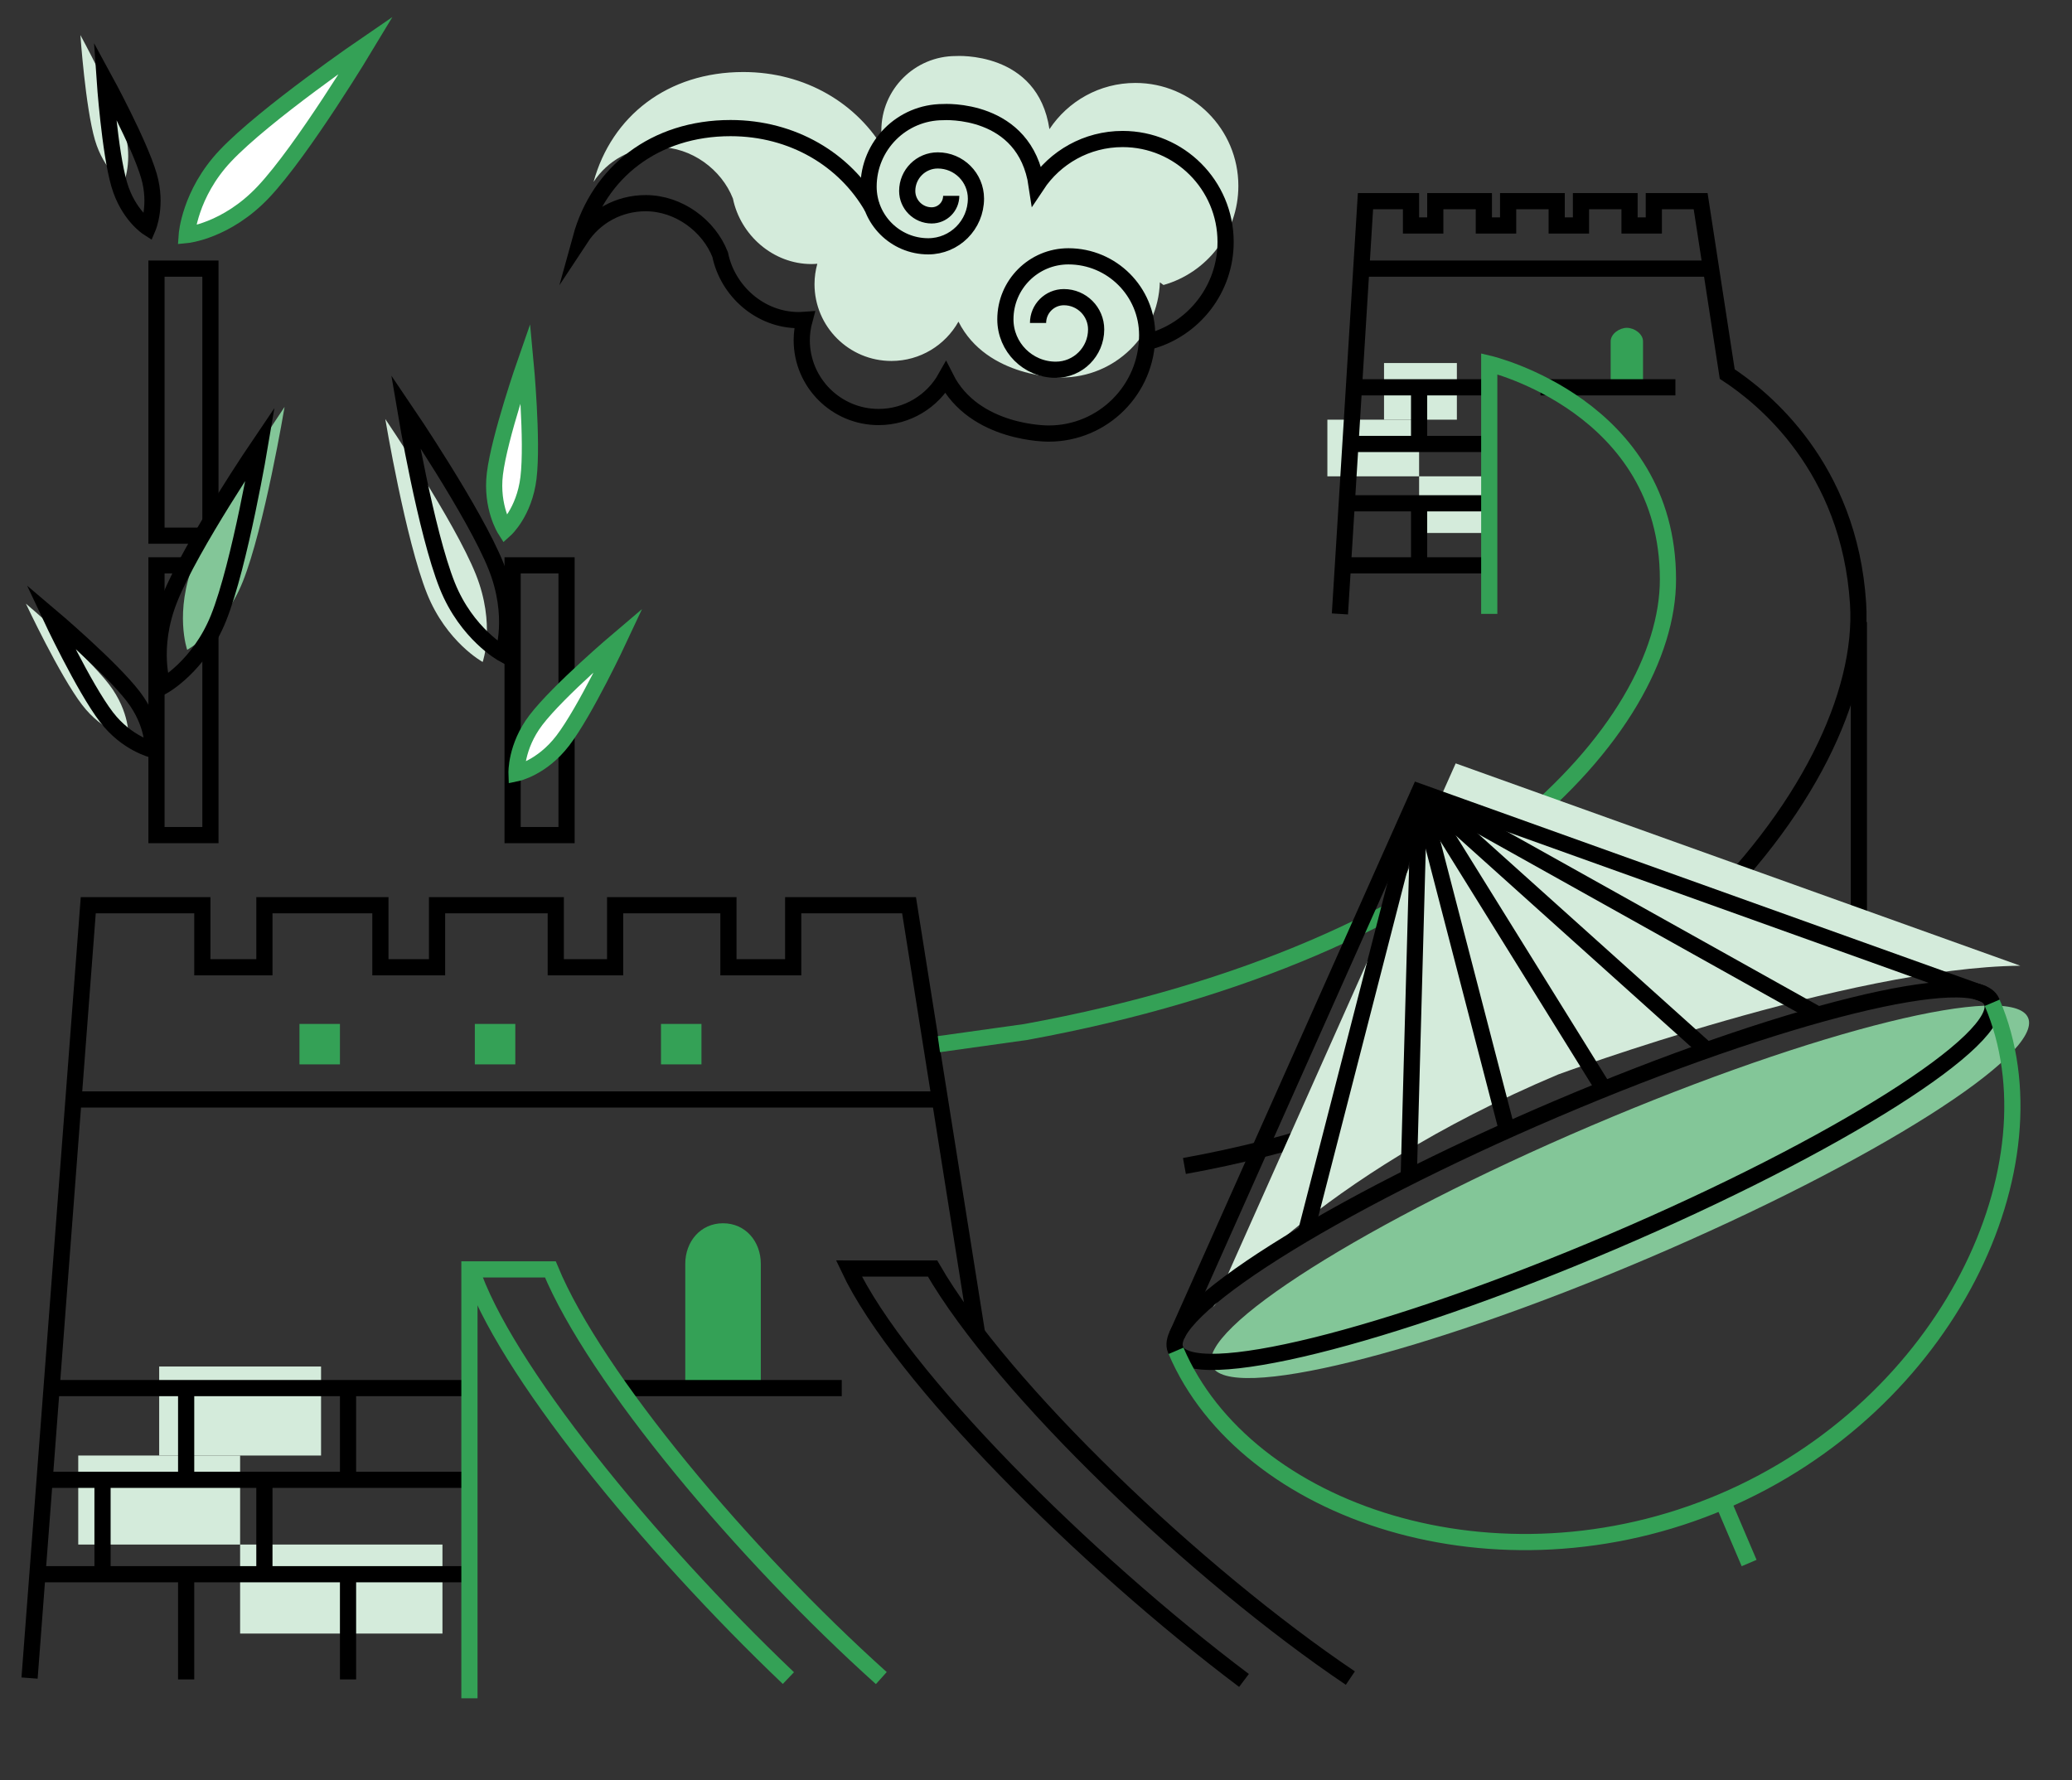 <?xml version="1.0" encoding="utf-8"?>
<!-- Generator: Adobe Illustrator 16.0.0, SVG Export Plug-In . SVG Version: 6.00 Build 0)  -->
<!DOCTYPE svg PUBLIC "-//W3C//DTD SVG 1.1//EN" "http://www.w3.org/Graphics/SVG/1.1/DTD/svg11.dtd">
<svg version="1.1" xmlns="http://www.w3.org/2000/svg" xmlns:xlink="http://www.w3.org/1999/xlink" x="0px" y="0px" width="768px"
	 height="660px" viewBox="0 0 768 660" style="enable-background:new 0 0 768 660;" xml:space="preserve">
<rect x="0" y="0" width="768" height="660" fill="#333333" stroke="none"/>
<style type="text/css">
<![CDATA[
	.st0{fill:none;stroke:#272525;stroke-width:4;stroke-miterlimit:10;}
	.st1{clip-path:url(#SVGID_18_);fill:none;stroke:#C72A7D;stroke-width:6;stroke-miterlimit:10;}
	.st2{fill:#7CC7EA;}
	.st3{clip-path:url(#SVGID_18_);fill:#C72A7D;}
	.st4{clip-path:url(#SVGID_20_);fill:#83C698;}
	.st5{fill:none;stroke:#32367C;stroke-width:4;stroke-miterlimit:10;}
	.st6{fill:none;stroke:#FAEC34;stroke-width:6.549;stroke-miterlimit:10;}
	.st7{clip-path:url(#SVGID_24_);fill:none;stroke:#27A2DC;stroke-width:4.366;stroke-miterlimit:10;}
	.st8{fill:#FFFFFF;stroke:#C72A7D;stroke-width:6;stroke-miterlimit:10;}
	.st9{clip-path:url(#SVGID_8_);fill:none;stroke:#000000;stroke-width:4;stroke-miterlimit:10;}
	.st10{clip-path:url(#SVGID_24_);fill:none;stroke:#FAEC34;stroke-width:4;stroke-miterlimit:10;}
	.st11{fill:none;stroke:#000000;stroke-width:5;stroke-miterlimit:10;}
	.st12{clip-path:url(#SVGID_10_);fill:none;stroke:#000000;stroke-width:4;stroke-miterlimit:10;}
	.st13{clip-path:url(#SVGID_16_);fill:none;}
	.st14{fill:#FFFF66;stroke:#000000;stroke-width:4;stroke-miterlimit:10;}
	.st15{fill:#F8EB35;stroke:#F8EB35;stroke-width:3.562;stroke-miterlimit:10;}
	.st16{clip-path:url(#SVGID_10_);fill:#FFFFFF;stroke:#000000;stroke-width:4;stroke-miterlimit:10;}
	.st17{clip-path:url(#SVGID_26_);fill:none;stroke:#C72B7D;stroke-width:6;stroke-miterlimit:10;}
	.st18{fill:none;stroke:#C72A7D;stroke-width:4;stroke-miterlimit:10;}
	.st19{fill:none;stroke:#C72B7D;stroke-width:4;stroke-miterlimit:10;}
	.st20{clip-path:url(#SVGID_32_);fill:none;stroke:#34A157;stroke-width:6.564;stroke-miterlimit:10;}
	.st21{clip-path:url(#SVGID_32_);fill:none;stroke:#32367C;stroke-width:6.014;stroke-miterlimit:10;}
	.st22{fill:#83C698;}
	.st23{clip-path:url(#SVGID_18_);fill:none;stroke:#000000;stroke-width:6;stroke-miterlimit:10;}
	.st24{fill:none;stroke:#D1EBF7;stroke-width:6;stroke-miterlimit:10;}
	.st25{fill:none;stroke:#27A2DC;stroke-width:4.366;stroke-miterlimit:10;}
	.st26{fill:#FFFFFF;stroke:#000000;stroke-width:6;stroke-miterlimit:10;}
	.st27{fill:#FFFFFF;stroke:#34A156;stroke-width:6;stroke-miterlimit:10;}
	.st28{fill:none;stroke:#FFFFFF;stroke-miterlimit:10;}
	.st29{fill:#FAEC34;stroke:#000000;stroke-width:4;stroke-miterlimit:10;}
	.st30{fill:none;stroke:#000000;stroke-width:4;stroke-miterlimit:10;}
	.st31{clip-path:url(#SVGID_30_);fill:none;stroke:#FAEC34;stroke-width:4;stroke-miterlimit:10;}
	.st32{clip-path:url(#SVGID_32_);fill:none;stroke:#C72B7D;stroke-width:6.014;stroke-miterlimit:10;}
	.st33{fill:none;stroke:#34A156;stroke-width:4;stroke-miterlimit:10;}
	.st34{fill:#F2D2E3;}
	.st35{fill:#26A1DB;}
	.st36{fill:#27A1DB;}
	.st37{fill:#27A2DC;}
	.st38{fill:#5D5D5D;}
	.st39{fill:#C72A7D;stroke:#000000;stroke-width:4;stroke-miterlimit:10;}
	.st40{clip-path:url(#SVGID_20_);fill:#FFFFFF;stroke:#34A156;stroke-width:6;stroke-miterlimit:10;}
	.st41{fill:#F8EB35;}
	.st42{clip-path:url(#SVGID_18_);fill:#DD7FAF;}
	.st43{clip-path:url(#SVGID_8_);}
	.st44{clip-path:url(#SVGID_18_);fill:#FFFFFF;stroke:#C72A7D;stroke-width:6;stroke-miterlimit:10;}
	.st45{stroke:#000000;stroke-width:4;stroke-miterlimit:10;}
	.st46{fill:none;stroke:#27A1DB;stroke-width:6;stroke-miterlimit:10;}
	.st47{fill:#FFFFFF;stroke:#C72A7D;stroke-width:4;stroke-miterlimit:10;}
	.st48{fill:#C6C6C6;}
	.st49{fill:#FAEC34;}
	.st50{clip-path:url(#SVGID_26_);fill:none;stroke:#FAEC34;stroke-width:6;stroke-miterlimit:10;}
	.st51{fill:#C72A7D;}
	.st52{fill:#C72B7D;}
	.st53{fill:none;stroke:#FAEC34;stroke-width:4;stroke-miterlimit:10;}
	.st54{fill:none;stroke:#FFFF66;stroke-width:4;stroke-miterlimit:10;}
	.st55{clip-path:url(#SVGID_20_);fill:#34A156;}
	.st56{clip-path:url(#SVGID_32_);fill:none;stroke:#FAEC34;stroke-width:6.014;stroke-miterlimit:10;}
	.st57{clip-path:url(#SVGID_16_);fill:none;stroke:#FAEC34;stroke-width:3.628;stroke-miterlimit:10;}
	.st58{fill:none;stroke:#000000;stroke-width:3;stroke-miterlimit:10;}
	.st59{fill:#FFFFFF;}
	.st60{fill:none;stroke:#000000;stroke-width:3.843;stroke-miterlimit:10;}
	.st61{clip-path:url(#SVGID_30_);fill:none;stroke:#34A157;stroke-width:4.366;stroke-miterlimit:10;}
	.st62{fill:none;stroke:#FAEC34;stroke-width:4.366;stroke-miterlimit:10;}
	.st63{fill:none;}
	.st64{clip-path:url(#SVGID_24_);fill:none;stroke:#32367C;stroke-width:4;stroke-miterlimit:10;}
	.st65{clip-path:url(#SVGID_20_);fill:#D4EBDB;}
	.st66{fill:none;stroke:#D1EBF7;stroke-width:4;stroke-miterlimit:10;}
	.st67{fill:#32367C;}
	.st68{clip-path:url(#SVGID_20_);fill:none;stroke:#000000;stroke-width:6;stroke-miterlimit:10;}
	.st69{fill:#FFFFFF;stroke:#000000;stroke-width:4;stroke-miterlimit:10;}
	.st70{fill:#34A156;}
	.st71{fill:#34A157;}
	.st72{clip-path:url(#SVGID_24_);fill:none;stroke:#C72B7D;stroke-width:4;stroke-miterlimit:10;}
	.st73{clip-path:url(#SVGID_20_);fill:none;stroke:#34A156;stroke-width:6;stroke-miterlimit:10;}
	.st74{fill:none;stroke:#C72A7D;stroke-width:6;stroke-miterlimit:10;}
	.st75{fill:#FFFFFF;stroke:#34A156;stroke-width:4;stroke-miterlimit:10;}
	.st76{stroke:#000000;stroke-width:3;stroke-miterlimit:10;}
	.st77{fill:none;stroke:#FFFFFF;stroke-width:4;stroke-miterlimit:10;}
	.st78{fill:none;stroke:#7CC7EA;stroke-width:4;stroke-miterlimit:10;}
	.st79{fill:#D1EBF7;}
	.st80{fill:none;stroke:#34A157;stroke-width:4.366;stroke-miterlimit:10;}
	.st81{fill:#D4EBDB;}
	.st82{fill:none;stroke:#000000;stroke-width:5.299;stroke-miterlimit:10;}
	.st83{clip-path:url(#SVGID_30_);fill:none;stroke:#32367C;stroke-width:4;stroke-miterlimit:10;}
	.st84{fill:none;stroke:#FFFFFF;stroke-width:1.479;stroke-miterlimit:10;}
	.st85{clip-path:url(#SVGID_10_);}
	.st86{clip-path:url(#SVGID_12_);}
	.st87{clip-path:url(#SVGID_14_);}
	.st88{clip-path:url(#SVGID_16_);}
	.st89{clip-path:url(#SVGID_18_);}
	.st90{clip-path:url(#SVGID_20_);}
	.st91{clip-path:url(#SVGID_22_);}
	.st92{fill:none;stroke:#000000;stroke-width:6;stroke-miterlimit:10;}
	.st93{clip-path:url(#SVGID_18_);fill:#F2D2E3;}
	.st94{clip-path:url(#SVGID_8_);fill:#FFFFFF;stroke:#000000;stroke-width:4;stroke-miterlimit:10;}
	.st95{fill:none;stroke:#272525;stroke-width:3.562;stroke-miterlimit:10;}
	.st96{clip-path:url(#SVGID_28_);fill:none;stroke:#27A2DC;stroke-width:6.549;stroke-miterlimit:10;}
	.st97{fill:none;stroke:#34A156;stroke-width:6;stroke-miterlimit:10;}
	.st98{clip-path:url(#SVGID_28_);fill:none;stroke:#32367C;stroke-width:6;stroke-miterlimit:10;}
	.st99{fill:none;stroke:#27A1DB;stroke-width:4;stroke-miterlimit:10;}
	.st100{clip-path:url(#SVGID_30_);fill:none;stroke:#C72B7D;stroke-width:4;stroke-miterlimit:10;}
	.st101{fill:#DD7FAF;}
	.st102{clip-path:url(#SVGID_12_);fill:none;stroke:#000000;stroke-width:4;stroke-miterlimit:10;}
]]>
</style>
<g id="Layer_1">
</g>
<g id="Layer_2">
	<rect x="526" y="176.58" class="st81" width="27" height="21"/>
	<rect x="492" y="155.58" class="st81" width="34" height="21"/>
	<rect x="513" y="134.58" class="st81" width="27" height="21"/>
	<rect x="89" y="572.58" class="st81" width="75" height="33"/>
	<rect x="29" y="539.58" class="st81" width="60" height="33"/>
	<rect x="59" y="506.58" class="st81" width="60" height="33"/>
	<path class="st92" d="M439.011,432.243c164.385-29.736,254.001-141,249.697-208.476c-3.237-50.767-35.218-76.403-48.502-85.105
		l-9.853-64.082H613v9h-9v-9h-18v9h-9v-9h-18v9h-9v-9h-18v9h-9v-9h-16.876l-9.475,153.01"/>
	<path class="st81" d="M420.841,30.746c-13.31,0-25.03,6.812-31.862,17.141c-4.323-29.164-34.666-27.115-34.666-27.115
		c-15.262,0-27.638,12.371-27.638,27.639c0,2.754,0.526,5.377,1.444,7.809l-0.026-0.02c-10.163-17.795-29.536-29.498-52.575-29.498
		c-28.103,0-48.804,16.359-55.51,40.729c5.159-7.845,13.954-12.898,24.048-12.898c12.239,0,23.413,8.322,27.611,19.08
		c2.76,13.489,14.818,24.275,29.121,24.275c0.729,0,1.444-0.058,2.156-0.107c-0.659,2.405-1.04,4.926-1.04,7.539
		c0,15.737,12.754,28.492,28.491,28.492c10.682,0,19.99-5.877,24.868-14.576c10.608,21.08,38.183,20.706,38.183,20.706
		c19.746,0,35.817-15.685,36.467-35.271l1.349,0.982c16.015-4.537,27.747-19.267,27.747-36.734
		C459.009,47.838,441.92,30.746,420.841,30.746z"/>
	<path class="st70" d="M609,126.551c0,1.688,0,17.029,0,17.029h-12c0,0,0-14.258,0-17.029c0-2.774,3.229-5.021,6-5.021
		C605.774,121.529,609,123.776,609,126.551z"/>
	<line class="st92" x1="571" y1="143.58" x2="621" y2="143.58"/>
	<line class="st92" x1="502" y1="143.58" x2="552" y2="143.58"/>
	<line class="st92" x1="501" y1="164.58" x2="553" y2="164.58"/>
	<line class="st92" x1="499" y1="186.58" x2="553" y2="186.58"/>
	<g>
		<line class="st92" x1="526" y1="186.58" x2="526" y2="209.58"/>
	</g>
	<g>
		<line class="st92" x1="526" y1="165.58" x2="526" y2="143.58"/>
	</g>
	<line class="st92" x1="499" y1="209.58" x2="553" y2="209.58"/>
	<polyline class="st92" points="362.208,494.647 336.945,335.58 294,335.58 294,358.58 270,358.58 270,335.58 228,335.58 
		228,358.58 206,358.58 206,335.58 162,335.58 162,358.58 141,358.58 141,335.58 98,335.58 98,358.58 75,358.58 75,335.58 
		32.712,335.58 10.956,622.08 	"/>
	<path class="st70" d="M282,468.518c0,5.054,0,46.062,0,46.062h-28c0,0,0-37.757,0-46.062s5.694-15.038,14-15.038
		C276.309,453.479,282,460.212,282,468.518z"/>
	<rect x="111" y="379.58" class="st70" width="15" height="15"/>
	<rect x="176" y="379.58" class="st70" width="15" height="15"/>
	<rect x="245" y="379.58" class="st70" width="15" height="15"/>
	<line class="st92" x1="20" y1="514.58" x2="174" y2="514.58"/>
	<line class="st92" x1="17" y1="548.58" x2="174" y2="548.58"/>
	<g>
		<line class="st92" x1="69" y1="547.58" x2="69" y2="514.58"/>
		<line class="st92" x1="129" y1="547.58" x2="129" y2="514.58"/>
	</g>
	<g>
		<line class="st92" x1="38" y1="581.58" x2="38" y2="547.58"/>
		<line class="st92" x1="98" y1="581.58" x2="98" y2="547.58"/>
	</g>
	<line class="st92" x1="14" y1="583.58" x2="174" y2="583.58"/>
	<line class="st92" x1="312" y1="514.58" x2="230" y2="514.58"/>
	<g>
		<line class="st92" x1="69" y1="622.58" x2="69" y2="584.58"/>
		<line class="st92" x1="129" y1="622.58" x2="129" y2="584.58"/>
	</g>
	<path class="st97" d="M552,227.58v-92.738c0,0,66.237,15.586,66.237,79.978c0,54.976-73.709,137.761-238.096,167.761L348,387.08"/>
	<line class="st92" x1="689" y1="230.58" x2="689" y2="345.58"/>
	<line class="st92" x1="27" y1="407.58" x2="348" y2="407.58"/>
	<line class="st92" x1="505" y1="99.58" x2="634" y2="99.58"/>
	<path class="st92" d="M312.318,470.243"/>
	<path class="st92" d="M461.095,622.957c-59.055-44.426-127.626-112.82-146.442-152.715l30.999,0.007
		c25.891,44.896,97.967,113.493,154.866,151.835"/>
	<g>
		<path class="st92" d="M426.529,126.438c16.015-4.538,27.747-19.268,27.747-36.735c0-21.079-17.089-38.171-38.168-38.171
			c-13.31,0-25.03,6.812-31.862,17.141c-4.323-29.164-34.666-27.116-34.666-27.116c-15.262,0-27.639,12.372-27.639,27.639
			c0,12.214,9.898,22.113,22.11,22.113c9.771,0,17.692-7.921,17.692-17.692c0-7.814-6.337-14.148-14.153-14.148
			c-6.252,0-11.323,5.068-11.323,11.32c0,5.002,4.055,9.057,9.059,9.057c4.002,0,7.247-3.243,7.247-7.246"/>
		<path class="st92" d="M323.36,76.984c-10.163-17.795-29.536-29.499-52.575-29.499c-28.103,0-48.804,16.359-55.51,40.729
			c5.159-7.845,13.954-12.897,24.048-12.897c12.239,0,23.413,8.321,27.611,19.079c2.76,13.489,14.818,24.275,29.121,24.275
			c0.729,0,1.444-0.058,2.156-0.106c-0.659,2.404-1.04,4.926-1.04,7.539c0,15.736,12.754,28.491,28.491,28.491
			c10.682,0,19.989-5.877,24.867-14.575c10.608,21.079,38.183,20.705,38.183,20.705c20.159,0,36.498-16.343,36.498-36.5
			c0-16.13-13.069-29.202-29.194-29.202c-12.905,0-23.364,10.46-23.364,23.361c0,10.321,8.368,18.688,18.69,18.688
			c8.257,0,14.95-6.694,14.95-14.95c0-6.606-5.354-11.96-11.96-11.96c-5.285,0-9.571,4.281-9.571,9.569"/>
	</g>
	<path class="st97" d="M292.224,622.084c-52.03-49.598-105.787-115.451-117.708-152.063"/>
	<path class="st97" d="M174,629.58v-159h29.993c16.664,40.223,71.721,105.736,122.672,151.503"/>
	<path class="st22" d="M751.73,377.307c5.791,13.576-57.234,53.464-140.767,89.092c-83.537,35.628-155.95,53.502-161.739,39.926
		c-5.792-13.573,57.234-53.461,140.769-89.089C673.529,381.607,745.939,363.732,751.73,377.307z"/>
	<path class="st81" d="M449.725,484.482c0,0,37.034-47.902,127.784-86.152c0,0,108-39.75,171.334-40.32l-209.282-75.014
		L449.725,484.482"/>
	<g>
		<g>
			<polyline class="st92" points="735.343,368.51 526.061,293.496 436.225,494.982 			"/>
			<path class="st92" d="M738.23,371.307c5.791,13.576-57.234,53.464-140.767,89.092c-83.537,35.628-155.95,53.502-161.739,39.926
				c-5.792-13.573,57.234-53.461,140.769-89.089C660.029,375.607,732.439,357.732,738.23,371.307z"/>
			<path class="st97" d="M738.416,371.74c25.67,60.188-16.383,149.254-99.914,184.881c-83.537,35.629-176.925,4.324-202.594-55.863"
				/>
			<line class="st97" x1="638.792" y1="557.084" x2="648.324" y2="579.432"/>
		</g>
		<line class="st92" x1="526.055" y1="293.498" x2="483.967" y2="457.12"/>
		<line class="st92" x1="526.047" y1="293.503" x2="522.155" y2="436.396"/>
		<line class="st92" x1="526.037" y1="293.506" x2="558.604" y2="419.069"/>
		<line class="st92" x1="526.031" y1="293.509" x2="594.498" y2="403.762"/>
		<line class="st92" x1="526.025" y1="293.512" x2="632.637" y2="389.305"/>
		<line class="st92" x1="526.017" y1="293.515" x2="673.879" y2="376.155"/>
	</g>
	<path class="st81" d="M142.808,155.335c0,0,7.529,44.925,15.498,64.805c7.181,17.906,20.604,25.26,20.604,25.26
		s4.879-13.972-2.549-32.499C168.396,193.021,142.808,155.335,142.808,155.335z"/>
	<path class="st81" d="M9.598,223.778c0,0,12.469,26.596,20.865,37.558c7.567,9.877,17.18,12.115,17.18,12.115
		s0.606-9.524-7.22-19.74C32.024,242.745,9.598,223.778,9.598,223.778z"/>
	<path class="st81" d="M29.801,13c0,0,12.858,23.571,16.396,35.686c3.189,10.918-0.36,19.213-0.36,19.213
		s-7.346-4.702-10.644-15.996C31.652,39.785,29.801,13,29.801,13z"/>
	<g>
		<rect x="58" y="99.58" class="st92" width="20" height="99"/>
		<rect x="58" y="209.58" class="st92" width="20" height="100"/>
	</g>
	<path class="st92" d="M18.598,228.278c0,0,12.469,26.596,20.865,37.558c7.567,9.877,17.18,12.115,17.18,12.115
		s0.606-9.524-7.22-19.74C41.024,247.245,18.598,228.278,18.598,228.278z"/>
	<path class="st92" d="M38.801,29.5c0,0,12.858,23.571,16.396,35.686c3.189,10.918-0.36,19.213-0.36,19.213
		s-7.346-4.702-10.644-15.996C40.652,56.285,38.801,29.5,38.801,29.5z"/>
	<path class="st27" d="M135.794,16.544c0,0-37.614,25.696-52.307,41.276C70.251,71.856,69.211,87.127,69.211,87.127
		s14.73-1.438,28.427-15.961C112.333,55.588,135.794,16.544,135.794,16.544z"/>
	<g>
		<rect x="190" y="209.58" class="st92" width="20" height="100"/>
	</g>
	<path class="st92" d="M150.308,152.335c0,0,7.529,44.925,15.498,64.805c7.181,17.906,20.604,25.26,20.604,25.26
		s4.879-13.972-2.549-32.499C175.896,190.021,150.308,152.335,150.308,152.335z"/>
	<path class="st27" d="M194.783,134.224c0,0-9.687,27.731-11.351,41.438c-1.499,12.352,3.807,20.675,3.807,20.675
		s7.092-6.384,8.644-19.16C197.549,163.465,194.783,134.224,194.783,134.224z"/>
	<path class="st27" d="M229.441,236.953c0,0-22.406,18.993-30.791,29.965c-7.553,9.888-7.198,19.75-7.198,19.75
		s9.353-1.905,17.165-12.133C217.002,263.563,229.441,236.953,229.441,236.953z"/>
	<path class="st22" d="M105.483,150.835c0,0-7.529,44.925-15.498,64.805c-7.182,17.906-20.604,25.26-20.604,25.26
		s-4.879-13.972,2.549-32.499C79.896,188.521,105.483,150.835,105.483,150.835z"/>
	<path class="st92" d="M96.483,164.335c0,0-7.529,44.925-15.498,64.805c-7.182,17.906-20.604,25.26-20.604,25.26
		s-4.879-13.972,2.549-32.499C70.896,202.021,96.483,164.335,96.483,164.335z"/>
</g>
</svg>
